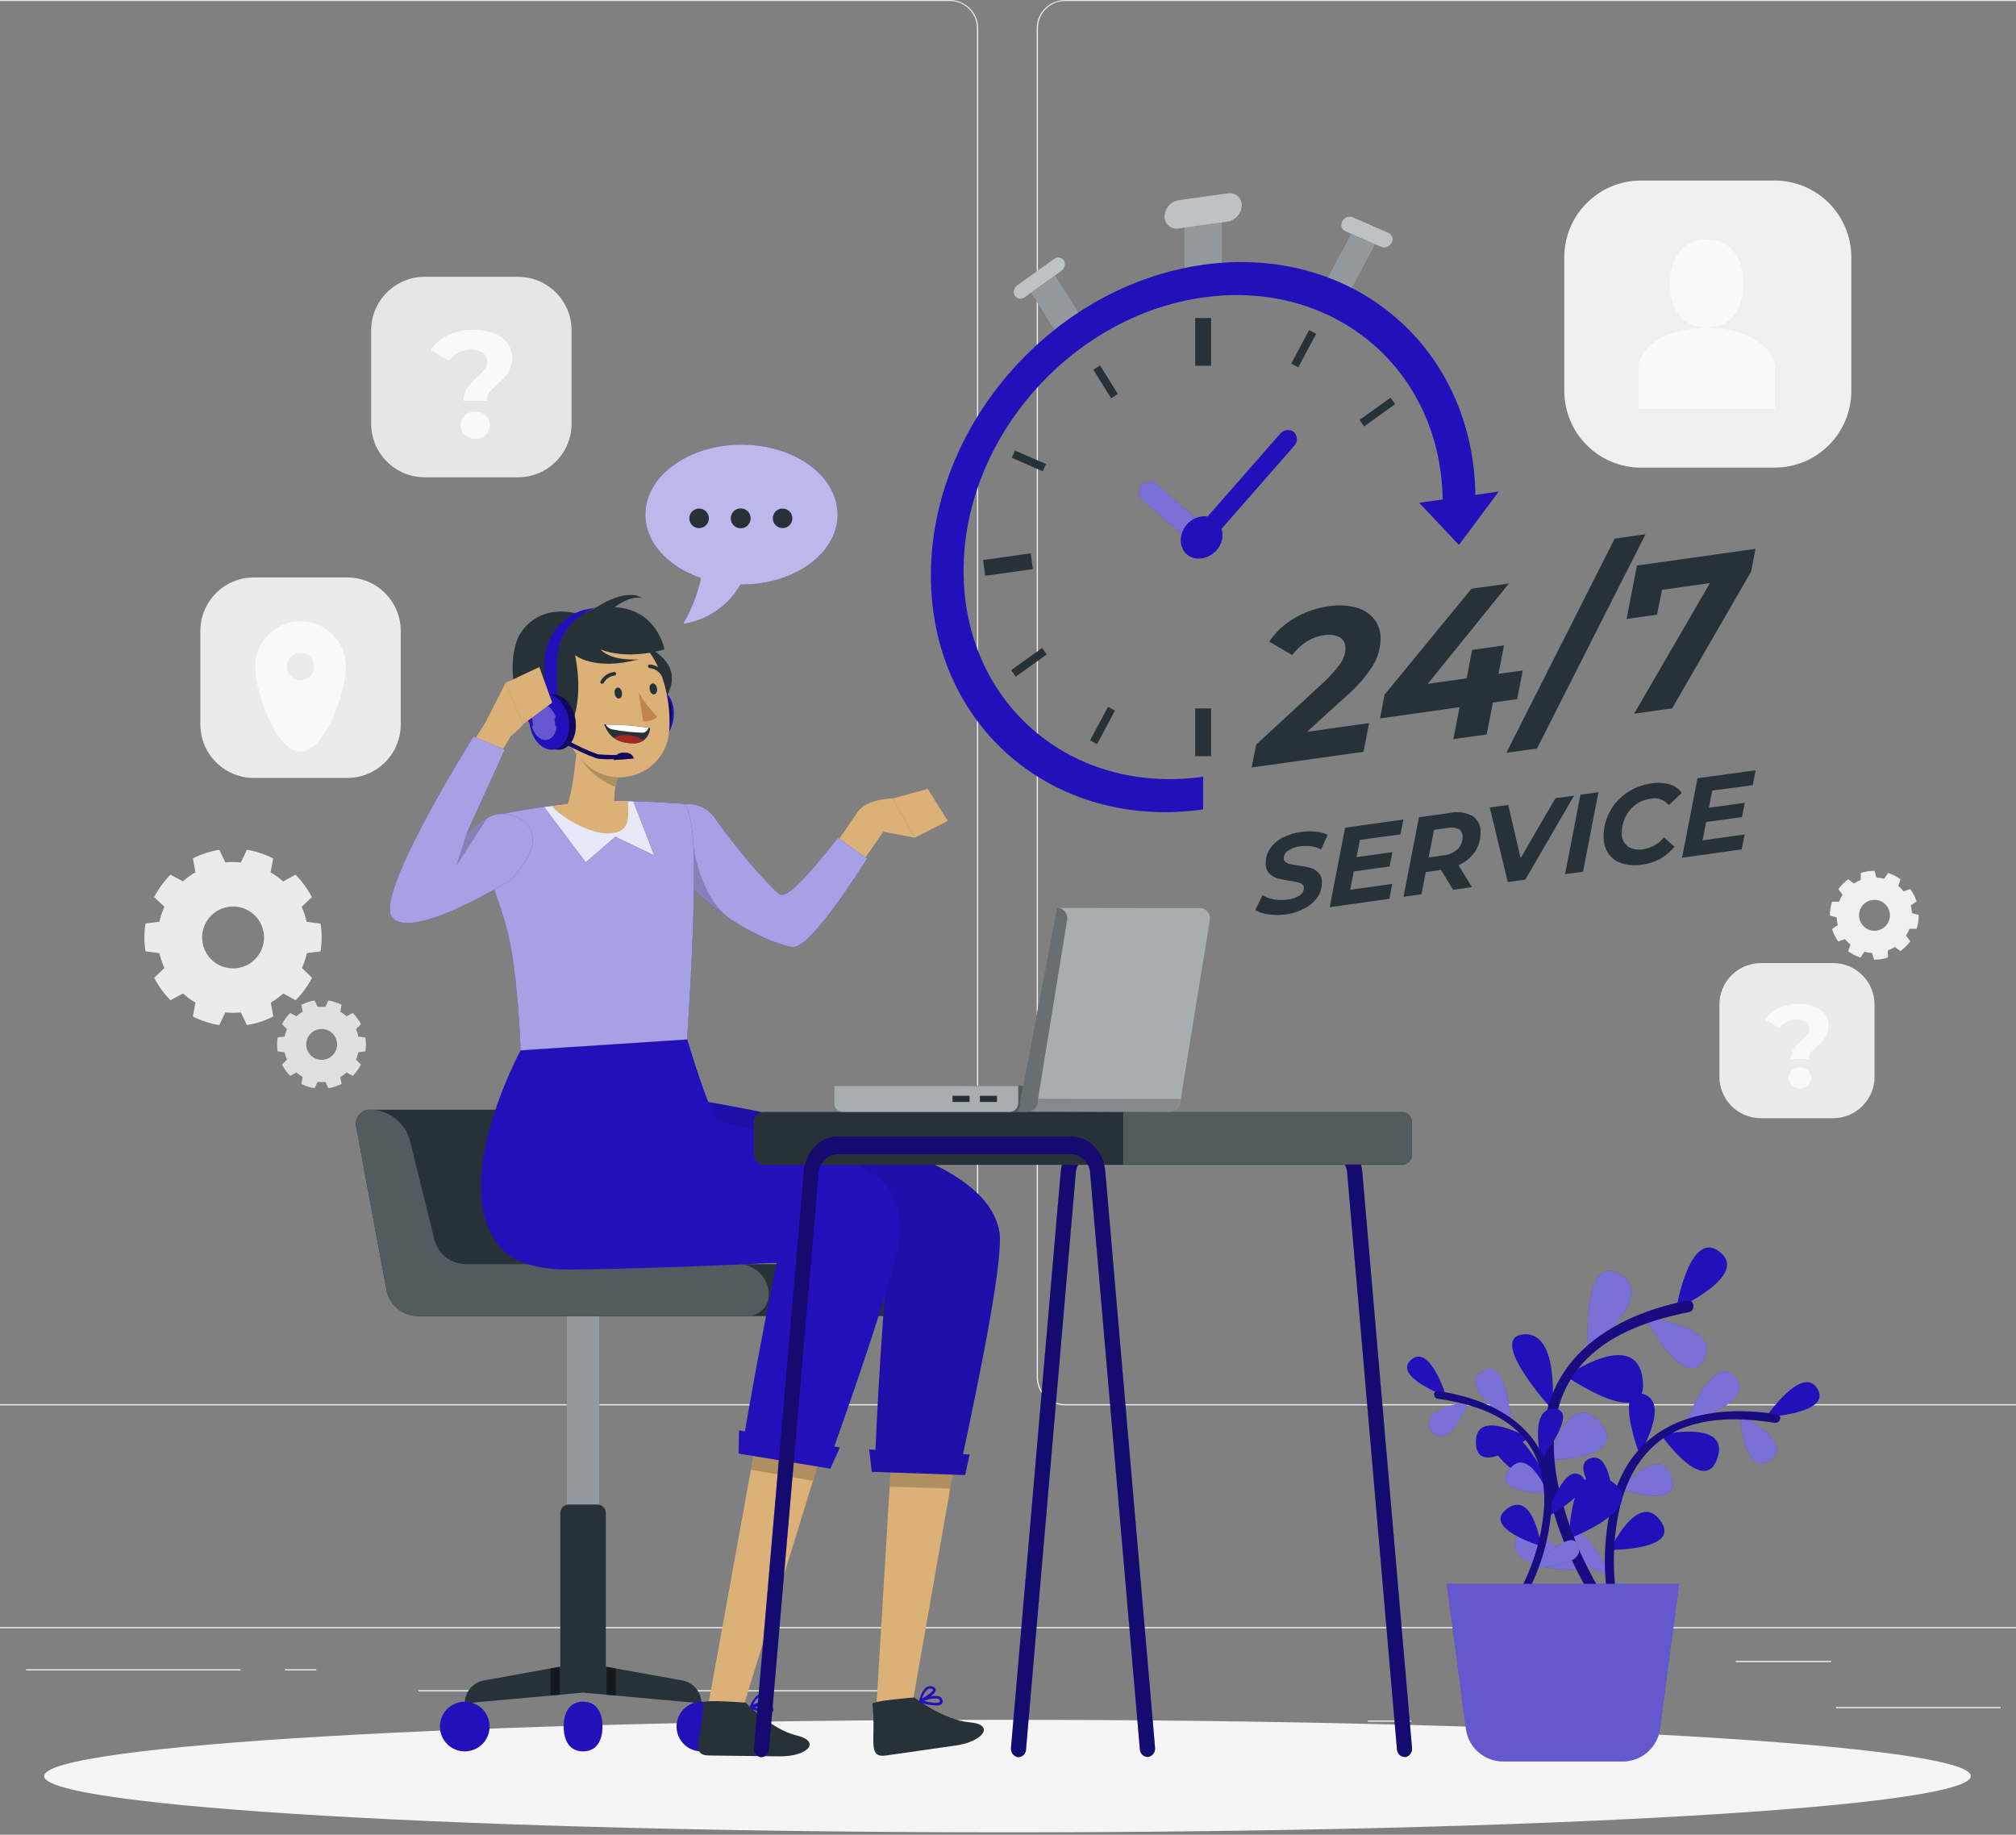 <svg width="610" height="555" viewBox="0 0 610 555" fill="none" xmlns="http://www.w3.org/2000/svg">
<rect x="0" y="0" width="610" height="555" fill="#808080" stroke="none"/>
<path d="M605.348 516.379H555.558V516.755H605.348V516.379Z" fill="#EBEBEB"/>
<path d="M426.933 520.468H413.869V520.844H426.933V520.468Z" fill="#EBEBEB"/>
<path d="M554.054 502.428H525.206V502.804H554.054V502.428Z" fill="#EBEBEB"/>
<path d="M72.794 504.953H7.865V505.329H72.794V504.953Z" fill="#EBEBEB"/>
<path d="M95.704 504.953H86.188V505.329H95.704V504.953Z" fill="#EBEBEB"/>
<path d="M267.475 511.297H126.643V511.673H267.475V511.297Z" fill="#EBEBEB"/>
<path d="M287.394 425.142H-2.899C-5.176 425.142 -7.359 424.237 -8.969 422.628C-10.579 421.018 -11.483 418.834 -11.483 416.558V8.509C-11.463 6.245 -10.55 4.081 -8.943 2.488C-7.335 0.894 -5.163 -8.67811e-05 -2.899 6.31782e-09H287.394C288.521 6.31783e-09 289.637 0.222 290.679 0.653C291.72 1.085 292.667 1.717 293.464 2.514C294.261 3.311 294.893 4.258 295.324 5.299C295.756 6.341 295.978 7.457 295.978 8.584V416.558C295.978 417.685 295.756 418.801 295.324 419.843C294.893 420.884 294.261 421.83 293.464 422.628C292.667 423.425 291.72 424.057 290.679 424.488C289.637 424.92 288.521 425.142 287.394 425.142ZM-2.899 0.301C-5.075 0.305 -7.16 1.171 -8.699 2.709C-10.237 4.248 -11.103 6.333 -11.107 8.509V416.558C-11.103 418.733 -10.237 420.819 -8.699 422.357C-7.16 423.896 -5.075 424.762 -2.899 424.766H287.394C289.57 424.762 291.655 423.896 293.194 422.357C294.732 420.819 295.598 418.733 295.602 416.558V8.509C295.598 6.333 294.732 4.248 293.194 2.709C291.655 1.171 289.57 0.305 287.394 0.301H-2.899Z" fill="#EBEBEB"/>
<path d="M612.564 425.142H322.271C319.994 425.142 317.811 424.237 316.201 422.628C314.591 421.018 313.687 418.834 313.687 416.558V8.509C313.707 6.245 314.62 4.081 316.228 2.488C317.835 0.894 320.007 -8.67811e-05 322.271 6.31782e-09H612.564C614.841 6.31784e-09 617.024 0.904 618.634 2.514C620.244 4.124 621.148 6.307 621.148 8.584V416.558C621.148 418.834 620.244 421.018 618.634 422.628C617.024 424.237 614.841 425.142 612.564 425.142ZM322.271 0.301C320.095 0.305 318.01 1.171 316.471 2.709C314.933 4.248 314.067 6.333 314.063 8.509V416.558C314.067 418.733 314.933 420.819 316.471 422.357C318.01 423.896 320.095 424.762 322.271 424.766H612.564C614.74 424.762 616.825 423.896 618.364 422.357C619.902 420.819 620.768 418.733 620.772 416.558V8.509C620.768 6.333 619.902 4.248 618.364 2.709C616.825 1.171 614.74 0.305 612.564 0.301H322.271Z" fill="#EBEBEB"/>
<path d="M680.665 492.19H-71V492.566H680.665V492.19Z" fill="#EBEBEB"/>
<path d="M536.962 54.616H496.537C483.718 54.616 473.326 65.008 473.326 77.827V118.252C473.326 131.071 483.718 141.463 496.537 141.463H536.962C549.781 141.463 560.173 131.071 560.173 118.252V77.827C560.173 65.008 549.781 54.616 536.962 54.616Z" fill="#F0F0F0"/>
<path d="M527.551 85.765C527.551 93.161 523.793 99.144 516.396 99.144C509 99.144 505.241 93.131 505.241 85.765C505.241 78.399 509 72.37 516.396 72.37C523.793 72.37 527.551 78.368 527.551 85.765Z" fill="#FAFAFA"/>
<path d="M516.396 123.694H537.037V111.427C537.037 104.647 527.791 99.145 516.396 99.145C505.001 99.145 495.755 104.647 495.755 111.427V123.694H516.396Z" fill="#FAFAFA"/>
<path d="M156.739 83.736H128.507C119.557 83.736 112.301 90.991 112.301 99.941V128.174C112.301 137.124 119.557 144.38 128.507 144.38H156.739C165.69 144.38 172.945 137.124 172.945 128.174V99.941C172.945 90.991 165.69 83.736 156.739 83.736Z" fill="#E6E6E6"/>
<path d="M141.391 117.335C142.301 116.07 143.356 114.915 144.533 113.892C145.336 113.182 146.08 112.408 146.757 111.577C147.221 110.963 147.47 110.212 147.464 109.442C147.481 108.917 147.365 108.395 147.129 107.925C146.893 107.455 146.543 107.052 146.111 106.751C145.047 106.054 143.789 105.712 142.518 105.774C141.186 105.743 139.867 106.048 138.685 106.661C137.563 107.265 136.596 108.119 135.858 109.157L130.311 105.91C131.602 103.961 133.4 102.401 135.513 101.4C137.949 100.269 140.615 99.719 143.3 99.791C146.284 99.65 149.24 100.432 151.764 102.031C152.775 102.713 153.598 103.64 154.156 104.725C154.713 105.811 154.986 107.02 154.951 108.24C154.975 109.374 154.76 110.501 154.319 111.547C153.954 112.426 153.446 113.239 152.816 113.952C152.215 114.614 151.448 115.366 150.501 116.222C149.594 116.993 148.764 117.849 148.02 118.778C147.486 119.498 147.211 120.378 147.239 121.274H140.308C140.253 119.88 140.631 118.504 141.391 117.335ZM140.654 131.571C140.241 131.19 139.915 130.724 139.697 130.205C139.479 129.686 139.375 129.127 139.391 128.565C139.379 128.02 139.484 127.479 139.7 126.978C139.915 126.478 140.235 126.029 140.639 125.663C141.52 124.907 142.642 124.491 143.803 124.491C144.965 124.491 146.087 124.907 146.968 125.663C147.369 126.031 147.686 126.48 147.899 126.98C148.112 127.481 148.215 128.021 148.201 128.565C148.217 129.127 148.113 129.686 147.895 130.205C147.677 130.724 147.351 131.19 146.938 131.571C146.079 132.355 144.959 132.79 143.796 132.79C142.633 132.79 141.513 132.355 140.654 131.571Z" fill="#FAFAFA"/>
<path d="M532.798 291.33H554.641C557.97 291.33 561.163 292.653 563.517 295.007C565.871 297.361 567.194 300.554 567.194 303.883V325.727C567.194 329.052 565.873 332.241 563.522 334.592C561.17 336.943 557.981 338.264 554.656 338.264H532.798C529.472 338.264 526.283 336.943 523.932 334.592C521.581 332.241 520.26 329.052 520.26 325.727V303.883C520.26 300.558 521.581 297.369 523.932 295.018C526.283 292.666 529.472 291.345 532.798 291.345V291.33Z" fill="#EBEBEB"/>
<path d="M542.75 317.338C543.456 316.36 544.273 315.467 545.185 314.677C545.811 314.125 546.389 313.522 546.914 312.873C547.272 312.403 547.463 311.826 547.455 311.234C547.471 310.828 547.382 310.424 547.198 310.061C547.014 309.697 546.74 309.387 546.403 309.16C545.582 308.612 544.607 308.343 543.622 308.393C542.614 308.363 541.615 308.587 540.717 309.044C539.818 309.501 539.049 310.177 538.48 311.009L534.181 308.498C535.174 306.977 536.568 305.76 538.21 304.981C540.092 304.109 542.149 303.682 544.223 303.733C546.536 303.621 548.826 304.23 550.777 305.477C551.564 306.006 552.202 306.727 552.634 307.571C553.065 308.415 553.275 309.355 553.243 310.302C553.26 311.178 553.097 312.048 552.762 312.858C552.479 313.541 552.082 314.171 551.589 314.722C551.026 315.341 550.429 315.929 549.8 316.481C549.104 317.081 548.46 317.74 547.876 318.45C547.472 319.015 547.262 319.695 547.275 320.39H541.923C541.876 319.311 542.165 318.245 542.75 317.338ZM542.178 328.357C541.865 328.067 541.617 327.713 541.451 327.319C541.285 326.925 541.205 326.5 541.216 326.072C541.207 325.651 541.287 325.233 541.45 324.844C541.613 324.456 541.856 324.106 542.163 323.817C542.847 323.234 543.715 322.913 544.614 322.913C545.512 322.913 546.381 323.234 547.064 323.817C547.374 324.104 547.62 324.454 547.786 324.842C547.951 325.231 548.033 325.65 548.026 326.072C548.036 326.501 547.953 326.926 547.785 327.321C547.616 327.715 547.366 328.068 547.049 328.357C546.728 328.671 546.346 328.916 545.928 329.079C545.51 329.242 545.063 329.319 544.614 329.304C544.165 329.315 543.719 329.237 543.301 329.074C542.883 328.912 542.502 328.668 542.178 328.357Z" fill="#FAFAFA"/>
<path d="M105.055 174.687H76.822C67.872 174.687 60.617 181.943 60.617 190.893V219.125C60.617 228.076 67.872 235.331 76.822 235.331H105.055C114.005 235.331 121.261 228.076 121.261 219.125V190.893C121.261 181.943 114.005 174.687 105.055 174.687Z" fill="#EBEBEB"/>
<path d="M90.939 187.916C89.137 187.916 87.353 188.271 85.688 188.961C84.024 189.651 82.512 190.663 81.239 191.937C79.965 193.212 78.956 194.725 78.268 196.39C77.579 198.055 77.226 199.84 77.228 201.642C77.228 209.158 83.362 227.379 90.939 227.379C98.515 227.379 104.649 209.203 104.649 201.642C104.651 199.84 104.298 198.055 103.61 196.39C102.922 194.725 101.912 193.212 100.639 191.937C99.365 190.663 97.853 189.651 96.189 188.961C94.525 188.271 92.74 187.916 90.939 187.916ZM90.939 205.776C90.121 205.776 89.322 205.533 88.642 205.079C87.962 204.625 87.432 203.979 87.119 203.224C86.806 202.468 86.724 201.637 86.884 200.835C87.043 200.033 87.437 199.297 88.015 198.718C88.594 198.14 89.33 197.746 90.132 197.587C90.934 197.427 91.765 197.509 92.521 197.822C93.276 198.135 93.922 198.665 94.376 199.345C94.83 200.025 95.073 200.824 95.073 201.642C95.057 202.728 94.615 203.764 93.841 204.526C93.067 205.289 92.025 205.716 90.939 205.716V205.776Z" fill="#FAFAFA"/>
<path d="M96.997 287.797C97.438 285.014 97.438 282.178 96.997 279.394L92.773 278.838C92.432 277.285 91.928 275.774 91.269 274.328L94.366 271.396C93.079 268.889 91.41 266.597 89.42 264.601L85.662 266.646C84.5 265.593 83.23 264.665 81.874 263.879L82.655 259.685C80.158 258.4 77.475 257.518 74.703 257.069L72.884 260.903C72.117 260.828 71.38 260.783 70.538 260.783C69.697 260.783 68.945 260.783 68.178 260.903L66.359 257.069C63.573 257.508 60.873 258.386 58.361 259.67L59.143 263.864C57.786 264.65 56.517 265.578 55.355 266.631L51.596 264.586C49.607 266.582 47.938 268.874 46.651 271.381L49.747 274.313C49.089 275.759 48.585 277.27 48.244 278.823L44.035 279.379C43.574 282.161 43.574 285 44.035 287.782L48.244 288.339C48.585 289.891 49.089 291.402 49.747 292.849L46.651 295.78C47.935 298.289 49.604 300.582 51.596 302.575L55.355 300.531C56.517 301.584 57.786 302.511 59.143 303.297L58.361 307.491C60.873 308.775 63.573 309.653 66.359 310.092L68.178 306.258C68.945 306.333 69.681 306.379 70.538 306.379C71.395 306.379 72.042 306.379 72.884 306.258L74.703 310.092C77.489 309.653 80.189 308.775 82.7 307.491L81.919 303.297C83.275 302.511 84.545 301.584 85.707 300.531L89.465 302.575C91.455 300.579 93.124 298.287 94.411 295.78L91.359 292.819C92.016 291.372 92.52 289.86 92.863 288.309L96.997 287.797ZM70.538 292.954C68.685 292.957 66.872 292.41 65.329 291.382C63.787 290.354 62.584 288.891 61.873 287.179C61.163 285.467 60.976 283.583 61.337 281.765C61.698 279.946 62.59 278.276 63.901 276.965C65.212 275.655 66.882 274.762 68.7 274.402C70.518 274.041 72.402 274.227 74.114 274.938C75.826 275.649 77.289 276.852 78.317 278.394C79.345 279.937 79.892 281.749 79.889 283.603C79.885 286.082 78.899 288.458 77.146 290.211C75.393 291.963 73.017 292.95 70.538 292.954Z" fill="#EBEBEB"/>
<path d="M110.557 318.044C110.665 317.348 110.72 316.645 110.723 315.94C110.722 315.235 110.666 314.531 110.557 313.835L108.438 313.565C108.277 312.794 108.035 312.044 107.716 311.325L109.219 309.821C108.576 308.561 107.739 307.41 106.739 306.409L104.86 307.431C104.276 306.908 103.641 306.445 102.965 306.048L103.356 303.958C102.101 303.313 100.751 302.871 99.357 302.65L98.455 304.575C98.065 304.575 97.674 304.575 97.283 304.575C96.892 304.575 96.486 304.575 96.095 304.575L95.193 302.65C93.799 302.871 92.449 303.313 91.194 303.958L91.585 306.048C90.909 306.445 90.275 306.908 89.691 307.431L87.812 306.409C86.812 307.41 85.975 308.561 85.331 309.821L86.835 311.325C86.516 312.044 86.274 312.794 86.113 313.565L84.008 313.835C83.892 314.531 83.836 315.235 83.843 315.94C83.838 316.645 83.893 317.349 84.008 318.044L86.113 318.315C86.274 319.08 86.516 319.826 86.835 320.54L85.331 322.043C85.976 323.298 86.813 324.445 87.812 325.441L89.691 324.419C90.267 324.951 90.903 325.415 91.585 325.802L91.194 327.891C92.449 328.537 93.799 328.978 95.193 329.199L96.095 327.275C96.88 327.355 97.671 327.355 98.455 327.275L99.357 329.199C100.751 328.978 102.101 328.537 103.356 327.891L102.965 325.802C103.648 325.415 104.283 324.951 104.86 324.419L106.739 325.441C107.738 324.445 108.575 323.298 109.219 322.043L107.716 320.54C108.035 319.826 108.277 319.08 108.438 318.315L110.557 318.044ZM97.328 320.615C96.403 320.615 95.499 320.341 94.731 319.827C93.962 319.314 93.362 318.583 93.008 317.729C92.655 316.875 92.562 315.935 92.742 315.028C92.923 314.121 93.368 313.288 94.022 312.634C94.676 311.98 95.509 311.535 96.416 311.354C97.323 311.174 98.263 311.266 99.117 311.62C99.971 311.974 100.702 312.573 101.215 313.342C101.729 314.111 102.003 315.015 102.003 315.94C101.999 317.171 101.512 318.351 100.646 319.226C99.779 320.1 98.604 320.599 97.373 320.615H97.328Z" fill="#E0E0E0"/>
<path d="M575.041 287.707C575.608 287.289 576.146 286.832 576.65 286.339C577.147 285.839 577.604 285.301 578.018 284.731L576.725 283.047C577.152 282.392 577.505 281.691 577.777 280.957H579.912C580.349 279.618 580.573 278.217 580.573 276.808L578.514 276.207C578.483 275.424 578.362 274.647 578.153 273.892L579.912 272.689C579.486 271.344 578.841 270.079 578.003 268.946L576.003 269.652C575.759 269.348 575.498 269.057 575.221 268.78C574.936 268.495 574.65 268.239 574.349 267.983L575.056 265.984C573.913 265.16 572.651 264.516 571.313 264.075L570.11 265.834C569.347 265.639 568.566 265.518 567.78 265.473L567.179 263.428C565.769 263.424 564.368 263.647 563.029 264.09V266.21C562.298 266.493 561.598 266.85 560.94 267.277L559.241 265.984C558.09 266.825 557.076 267.84 556.234 268.991L557.527 270.674C557.103 271.339 556.746 272.044 556.46 272.779H554.34C553.905 274.119 553.682 275.519 553.679 276.928L555.723 277.53C555.768 278.311 555.889 279.087 556.084 279.845L554.325 281.062C554.766 282.401 555.41 283.663 556.234 284.806L558.234 284.084C558.489 284.385 558.745 284.685 559.031 284.971C559.316 285.257 559.602 285.512 559.903 285.753L559.196 287.752C560.33 288.591 561.595 289.236 562.939 289.662L564.142 287.903C564.897 288.112 565.674 288.233 566.457 288.263L567.058 290.323C568.472 290.321 569.878 290.098 571.223 289.662V287.527C571.954 287.249 572.654 286.896 573.312 286.474L575.041 287.707ZM563.871 280.191C563.218 279.537 562.773 278.703 562.593 277.797C562.413 276.89 562.506 275.95 562.859 275.096C563.213 274.242 563.813 273.512 564.582 272.998C565.35 272.485 566.254 272.211 567.179 272.211C568.103 272.211 569.007 272.485 569.776 272.998C570.544 273.512 571.144 274.242 571.498 275.096C571.852 275.95 571.945 276.89 571.764 277.797C571.584 278.703 571.139 279.537 570.486 280.191C570.052 280.626 569.536 280.971 568.968 281.206C568.399 281.441 567.79 281.561 567.175 281.56C566.561 281.559 565.952 281.436 565.385 281.198C564.818 280.96 564.303 280.613 563.871 280.176V280.191Z" fill="#F0F0F0"/>
<path d="M304.832 554.293C465.813 554.293 596.313 546.674 596.313 537.275C596.313 527.877 465.813 520.258 304.832 520.258C143.852 520.258 13.352 527.877 13.352 537.275C13.352 546.674 143.852 554.293 304.832 554.293Z" fill="#F5F5F5"/>
<path d="M358.291 88.336V64.914L369.807 63.29V86.712L358.291 88.336Z" fill="#263238"/>
<path d="M320.001 101.385L311.372 87.644L318.723 82.383L327.337 96.108L320.001 101.385Z" fill="#263238"/>
<path d="M400.745 85.78L409.374 69.634L416.711 72.836L408.096 88.997L400.745 85.78Z" fill="#263238"/>
<g opacity="0.5">
<path d="M358.291 88.336V64.914L369.807 63.29V86.712L358.291 88.336Z" fill="white"/>
<path d="M320.001 101.385L311.372 87.644L318.723 82.382L327.337 96.108L320.001 101.385Z" fill="white"/>
<path d="M400.745 85.78L409.374 69.634L416.711 72.836L408.096 88.997L400.745 85.78Z" fill="white"/>
</g>
<path d="M371.445 67.064L356.652 69.153C356.115 69.252 355.563 69.23 355.036 69.087C354.509 68.945 354.02 68.686 353.606 68.33C353.192 67.973 352.863 67.529 352.644 67.029C352.424 66.529 352.32 65.986 352.338 65.44C352.372 64.246 352.822 63.102 353.609 62.205C354.397 61.307 355.473 60.713 356.652 60.524L371.445 58.45C371.981 58.351 372.532 58.373 373.058 58.514C373.584 58.656 374.072 58.914 374.486 59.268C374.899 59.623 375.228 60.065 375.449 60.564C375.669 61.062 375.776 61.603 375.76 62.148C375.723 63.34 375.272 64.483 374.485 65.38C373.698 66.277 372.623 66.872 371.445 67.064Z" fill="#263238"/>
<path d="M321.114 82.007L310.154 89.884C309.927 90.075 309.662 90.216 309.377 90.3C309.092 90.384 308.793 90.408 308.499 90.372C308.204 90.335 307.92 90.238 307.664 90.087C307.409 89.936 307.187 89.734 307.013 89.493C306.723 88.942 306.649 88.303 306.805 87.7C306.961 87.097 307.335 86.574 307.854 86.231L318.829 78.369C319.054 78.176 319.317 78.033 319.602 77.948C319.886 77.863 320.184 77.838 320.478 77.875C320.772 77.912 321.056 78.009 321.31 78.162C321.564 78.314 321.784 78.518 321.956 78.76C322.244 79.309 322.317 79.945 322.162 80.546C322.006 81.146 321.632 81.667 321.114 82.007Z" fill="#263238"/>
<path d="M417.943 74.731L406.969 69.95C406.707 69.817 406.476 69.631 406.29 69.404C406.104 69.177 405.967 68.914 405.888 68.632C405.808 68.349 405.789 68.053 405.83 67.762C405.871 67.472 405.972 67.193 406.127 66.943C406.401 66.381 406.874 65.939 407.454 65.703C408.033 65.468 408.68 65.454 409.269 65.665L420.228 70.461C420.493 70.591 420.728 70.775 420.917 71.001C421.106 71.228 421.244 71.492 421.324 71.775C421.403 72.059 421.422 72.357 421.378 72.649C421.335 72.941 421.23 73.22 421.07 73.468C420.796 74.026 420.325 74.465 419.748 74.698C419.171 74.931 418.528 74.942 417.943 74.731Z" fill="#263238"/>
<path opacity="0.7" d="M371.445 67.064L356.652 69.153C356.115 69.252 355.563 69.23 355.036 69.087C354.509 68.945 354.02 68.686 353.606 68.33C353.192 67.973 352.863 67.529 352.644 67.029C352.424 66.529 352.32 65.986 352.338 65.44C352.372 64.246 352.822 63.102 353.609 62.205C354.397 61.307 355.473 60.713 356.652 60.524L371.445 58.45C371.981 58.351 372.532 58.373 373.058 58.514C373.584 58.656 374.072 58.914 374.486 59.268C374.899 59.623 375.228 60.065 375.449 60.564C375.669 61.062 375.776 61.603 375.76 62.148C375.723 63.34 375.272 64.483 374.485 65.38C373.698 66.277 372.623 66.872 371.445 67.064Z" fill="white"/>
<path opacity="0.7" d="M321.114 82.007L310.154 89.884C309.927 90.075 309.662 90.216 309.377 90.3C309.092 90.384 308.793 90.408 308.499 90.372C308.204 90.335 307.92 90.238 307.664 90.087C307.409 89.936 307.187 89.734 307.013 89.493C306.723 88.942 306.649 88.303 306.805 87.7C306.961 87.097 307.335 86.574 307.854 86.231L318.829 78.369C319.054 78.176 319.317 78.033 319.602 77.948C319.886 77.863 320.184 77.838 320.478 77.875C320.772 77.912 321.056 78.009 321.31 78.162C321.564 78.314 321.784 78.518 321.956 78.76C322.244 79.309 322.317 79.945 322.162 80.546C322.006 81.146 321.632 81.667 321.114 82.007Z" fill="white"/>
<path opacity="0.7" d="M417.943 74.731L406.969 69.95C406.707 69.817 406.476 69.631 406.29 69.404C406.104 69.177 405.967 68.914 405.888 68.632C405.808 68.349 405.789 68.053 405.83 67.762C405.871 67.472 405.972 67.193 406.127 66.943C406.401 66.381 406.874 65.939 407.454 65.703C408.033 65.468 408.68 65.454 409.269 65.665L420.228 70.461C420.493 70.591 420.728 70.775 420.917 71.001C421.106 71.228 421.244 71.492 421.324 71.775C421.403 72.059 421.422 72.357 421.378 72.649C421.335 72.941 421.23 73.22 421.07 73.468C420.796 74.026 420.325 74.465 419.748 74.698C419.171 74.931 418.528 74.942 417.943 74.731Z" fill="white"/>
<path d="M364.049 234.97C324.015 240.593 291.558 212.706 291.558 172.672C291.558 132.639 324.015 95.612 364.049 89.989C404.082 84.367 436.539 112.254 436.539 152.287L446.431 150.904C446.431 105.398 409.54 73.708 364.049 80.097C318.558 86.487 281.666 128.565 281.666 174.056C281.666 219.546 318.543 251.252 364.049 244.862V234.97Z" fill="#2211BB"/>
<path d="M335.246 213.828L329.836 223.96L331.958 225.093L337.367 214.961L335.246 213.828Z" fill="#263238"/>
<path d="M396.111 99.854L390.701 109.985L392.823 111.118L398.233 100.987L396.111 99.854Z" fill="#263238"/>
<path d="M307.112 136.28L306.15 138.484L315.518 142.575L316.481 140.371L307.112 136.28Z" fill="#263238"/>
<path d="M332.86 110.555L330.815 111.829L336.209 120.48L338.254 119.205L332.86 110.555Z" fill="#263238"/>
<path d="M315.325 196.012L305.944 202.742L307.346 204.697L316.727 197.966L315.325 196.012Z" fill="#263238"/>
<path d="M420.746 120.306L411.365 127.036L412.767 128.991L422.148 122.26L420.746 120.306Z" fill="#263238"/>
<path d="M311.869 167.385L297.444 169.412L298.113 174.176L312.539 172.149L311.869 167.385Z" fill="#263238"/>
<path d="M366.454 96.213H361.644V110.645H366.454V96.213Z" fill="#263238"/>
<path d="M366.454 214.315H361.644V228.747H366.454V214.315Z" fill="#263238"/>
<path d="M345.423 146.845C344.863 147.409 344.548 148.171 344.548 148.965C344.548 149.759 344.863 150.521 345.423 151.085L361.568 164.945L365.793 160.12L349.662 146.244C349.345 146.002 348.984 145.826 348.598 145.726C348.213 145.625 347.811 145.602 347.417 145.658C347.022 145.714 346.643 145.848 346.3 146.052C345.958 146.255 345.66 146.525 345.423 146.845Z" fill="#2211BB"/>
<path opacity="0.4" d="M345.423 146.845C344.863 147.409 344.548 148.171 344.548 148.965C344.548 149.759 344.863 150.521 345.423 151.085L361.568 164.945L365.793 160.12L349.662 146.244C349.345 146.002 348.984 145.826 348.598 145.726C348.213 145.625 347.811 145.602 347.417 145.658C347.022 145.714 346.643 145.848 346.3 146.052C345.958 146.255 345.66 146.525 345.423 146.845Z" fill="white"/>
<path d="M453.482 148.709L441.44 164.84L429.414 152.092L453.482 148.709Z" fill="#2211BB"/>
<path d="M391.515 130.7C391.198 130.458 390.836 130.282 390.451 130.181C390.065 130.08 389.664 130.057 389.269 130.113C388.875 130.169 388.495 130.303 388.153 130.507C387.811 130.711 387.512 130.981 387.275 131.301L365.417 156.226C364.246 156.078 363.057 156.225 361.957 156.653C360.857 157.081 359.881 157.776 359.118 158.676C356.652 161.503 356.652 165.517 359.118 167.696C361.583 169.876 365.612 169.2 368.138 166.434C368.917 165.566 369.463 164.516 369.726 163.38C369.989 162.244 369.96 161.061 369.641 159.939L391.5 134.999C391.787 134.72 392.016 134.386 392.172 134.018C392.329 133.649 392.41 133.253 392.412 132.852C392.413 132.452 392.335 132.055 392.181 131.685C392.026 131.316 391.8 130.981 391.515 130.7Z" fill="#2211BB"/>
<path d="M395.468 221.38L414.26 218.735L412.591 227.409L378.721 232.174L380.074 225.274L400.459 206.437C402.376 204.704 404.1 202.768 405.601 200.665C406.534 199.342 407.057 197.773 407.104 196.155C407.144 195.499 407.009 194.845 406.713 194.259C406.417 193.672 405.971 193.175 405.42 192.817C403.921 192.025 402.188 191.796 400.535 192.171C398.686 192.434 396.916 193.095 395.348 194.11C393.657 195.177 392.183 196.555 391.003 198.169L384.043 194.095C385.989 191.216 388.558 188.812 391.56 187.059C394.78 185.132 398.362 183.883 402.083 183.391C404.815 182.934 407.613 183.062 410.291 183.767C412.444 184.325 414.365 185.552 415.778 187.27C417.098 188.963 417.789 191.062 417.733 193.208C417.706 196.071 416.911 198.874 415.433 201.326C413.226 204.75 410.537 207.839 407.45 210.496L395.468 221.38Z" fill="#263238"/>
<path d="M459.044 211.489L451.708 212.526L449.844 222.177L439.756 223.59L441.636 213.924L417.582 217.322L418.92 210.166L445.244 178.085L456.564 176.506L432.014 206.858L443.785 205.205L445.439 196.591L455.09 195.238L453.422 203.837L460.773 202.814L459.044 211.489Z" fill="#263238"/>
<path d="M488.569 162.931L497.905 161.608L465.057 226.432L455.797 227.724L488.569 162.931Z" fill="#263238"/>
<path d="M531.189 166.013L529.851 172.913L505.948 214.285L494.448 215.908L517.388 176.386L502.881 178.43L501.378 185.947L492.177 187.24L495.304 171.079L531.189 166.013Z" fill="#263238"/>
<path d="M383.862 276.613C382.437 276.455 381.058 276.015 379.803 275.32L381.998 270.81C383.111 271.46 384.334 271.898 385.606 272.103C386.966 272.321 388.351 272.321 389.71 272.103C390.969 271.976 392.179 271.554 393.243 270.87C393.624 270.644 393.942 270.326 394.168 269.945C394.394 269.564 394.52 269.133 394.536 268.69C394.552 268.361 394.459 268.035 394.272 267.763C394.084 267.491 393.813 267.289 393.499 267.187C392.431 266.828 391.327 266.586 390.207 266.465C388.96 266.282 387.725 266.026 386.508 265.699C385.56 265.422 384.7 264.904 384.013 264.195C383.269 263.33 382.896 262.207 382.976 261.068C382.969 259.522 383.424 258.009 384.283 256.724C385.239 255.333 386.525 254.202 388.027 253.431C389.776 252.515 391.675 251.919 393.634 251.673C395.127 251.448 396.642 251.413 398.144 251.567C399.396 251.67 400.619 252.001 401.752 252.544L399.723 256.964C398.812 256.471 397.818 256.15 396.791 256.017C395.659 255.867 394.511 255.867 393.379 256.017C392.08 256.152 390.835 256.607 389.756 257.34C389.364 257.573 389.036 257.899 388.802 258.29C388.569 258.681 388.436 259.125 388.418 259.58C388.405 259.812 388.451 260.044 388.551 260.254C388.651 260.464 388.801 260.646 388.989 260.783C389.41 261.104 389.898 261.325 390.417 261.429C390.988 261.549 391.8 261.685 392.852 261.835C394.091 261.973 395.317 262.204 396.52 262.527C397.453 262.808 398.297 263.326 398.971 264.03C399.331 264.438 399.606 264.915 399.779 265.431C399.952 265.948 400.02 266.494 399.978 267.037C399.993 268.596 399.532 270.122 398.655 271.411C397.681 272.796 396.386 273.926 394.882 274.704C393.108 275.678 391.173 276.325 389.169 276.613C387.41 276.869 385.622 276.869 383.862 276.613Z" fill="#263238"/>
<path d="M411.479 254.063L410.471 259.279L421.31 257.776L420.484 262.106L409.615 263.609L408.547 269.171L421.28 267.382L420.378 271.892L402.338 274.433L406.999 250.38L424.648 247.899L423.746 252.409L411.479 254.063Z" fill="#263238"/>
<path d="M446.221 257.746C444.994 259.509 443.296 260.89 441.32 261.73L445.379 268.36L439.681 269.171L436.013 263.158L431.413 263.804L430.105 270.524L424.678 271.291L429.338 247.238L438.854 245.9C441.137 245.393 443.526 245.735 445.574 246.862C446.381 247.407 447.028 248.156 447.451 249.033C447.874 249.909 448.056 250.883 447.98 251.853C448.019 253.952 447.404 256.012 446.221 257.746ZM441.034 256.904C441.53 256.418 441.92 255.834 442.178 255.19C442.437 254.546 442.559 253.855 442.538 253.161C442.582 252.706 442.501 252.248 442.302 251.837C442.103 251.426 441.794 251.078 441.41 250.831C440.407 250.341 439.269 250.203 438.178 250.44L433.908 251.041L432.27 259.385L436.87 258.738C438.418 258.585 439.876 257.942 441.034 256.904Z" fill="#263238"/>
<path d="M476.287 240.683L461.525 266.089L456.218 266.826L450.776 244.276L456.353 243.494L460.112 259.595L470.635 241.465L476.287 240.683Z" fill="#263238"/>
<path d="M478.212 240.413L483.654 239.646L478.993 263.699L473.551 264.466L478.212 240.413Z" fill="#263238"/>
<path d="M490.644 261.143C489.005 260.616 487.587 259.558 486.615 258.137C485.648 256.611 485.161 254.831 485.217 253.025C485.205 250.448 485.83 247.907 487.036 245.629C488.253 243.327 490.012 241.356 492.162 239.886C494.404 238.34 496.98 237.345 499.679 236.985C501.523 236.679 503.411 236.782 505.211 237.286C506.689 237.679 507.978 238.585 508.849 239.841L504.941 243.585C504.289 242.755 503.412 242.131 502.415 241.787C501.418 241.443 500.343 241.394 499.318 241.645C497.684 241.864 496.132 242.496 494.808 243.479C493.529 244.459 492.499 245.726 491.802 247.178C491.08 248.657 490.709 250.282 490.719 251.928C490.663 252.69 490.79 253.454 491.088 254.157C491.386 254.86 491.847 255.482 492.433 255.972C493.132 256.447 493.921 256.772 494.752 256.927C495.582 257.082 496.436 257.064 497.259 256.874C499.708 256.536 501.929 255.258 503.452 253.311L506.655 256.122C505.46 257.643 503.971 258.908 502.276 259.84C500.582 260.773 498.717 261.354 496.793 261.549C494.74 261.907 492.632 261.768 490.644 261.143Z" fill="#263238"/>
<path d="M518.095 239.15L517.088 244.351L527.927 242.848L527.1 247.162L516.231 248.666L515.163 254.213L527.897 252.424L526.995 256.934L508.955 259.475L513.63 235.421L531.234 233.016L530.332 237.526L518.095 239.15Z" fill="#263238"/>
<path d="M224.359 134.503C208.289 134.503 195.27 143.989 195.27 155.685C195.27 164.179 202.17 171.5 212.107 174.867C211.042 179.745 209.21 184.424 206.68 188.728C210.286 188.191 213.723 186.842 216.731 184.782C219.739 182.722 222.24 180.005 224.044 176.837H224.359C240.43 176.837 253.449 167.366 253.449 155.67C253.449 143.974 240.43 134.503 224.359 134.503Z" fill="#2211BB"/>
<path opacity="0.7" d="M224.359 134.503C208.289 134.503 195.27 143.989 195.27 155.685C195.27 164.179 202.17 171.5 212.107 174.867C211.042 179.745 209.21 184.424 206.68 188.728C210.286 188.191 213.723 186.842 216.731 184.782C219.739 182.722 222.24 180.005 224.044 176.837H224.359C240.43 176.837 253.449 167.366 253.449 155.67C253.449 143.974 240.43 134.503 224.359 134.503Z" fill="white"/>
<path d="M211.536 159.759C213.171 159.759 214.497 158.433 214.497 156.797C214.497 155.162 213.171 153.836 211.536 153.836C209.9 153.836 208.574 155.162 208.574 156.797C208.574 158.433 209.9 159.759 211.536 159.759Z" fill="#263238"/>
<path d="M227.125 156.797C227.125 157.392 226.949 157.973 226.619 158.468C226.288 158.962 225.819 159.348 225.269 159.575C224.72 159.803 224.115 159.862 223.532 159.746C222.949 159.63 222.413 159.344 221.993 158.923C221.572 158.503 221.286 157.967 221.17 157.384C221.054 156.801 221.113 156.196 221.341 155.647C221.568 155.097 221.954 154.628 222.448 154.297C222.943 153.967 223.524 153.791 224.119 153.791C224.916 153.791 225.681 154.107 226.245 154.671C226.809 155.235 227.125 156 227.125 156.797Z" fill="#263238"/>
<path d="M236.792 159.759C238.428 159.759 239.753 158.433 239.753 156.797C239.753 155.162 238.428 153.836 236.792 153.836C235.156 153.836 233.83 155.162 233.83 156.797C233.83 158.433 235.156 159.759 236.792 159.759Z" fill="#263238"/>
<path d="M488.239 458.591C488.239 458.591 488.434 438.521 481.128 441.167C473.822 443.813 488.239 458.591 488.239 458.591Z" fill="#2211BB"/>
<path d="M496.086 440.01C496.086 440.01 505.768 423.954 497.018 421.654C488.269 419.354 496.086 440.01 496.086 440.01Z" fill="#2211BB"/>
<path d="M534.346 428.675C534.346 428.675 554.445 427.637 549.905 420.106C545.365 412.574 534.346 428.675 534.346 428.675Z" fill="#2211BB"/>
<path d="M502.551 434.011C502.551 434.011 523.597 429.261 519.658 441.077C515.72 452.893 502.551 434.011 502.551 434.011Z" fill="#2211BB"/>
<path d="M487.262 476.736C487.262 476.736 479.219 458.516 474.709 464.995C470.199 471.474 487.262 476.736 487.262 476.736Z" fill="#2211BB"/>
<path d="M510.202 430.223C510.202 430.223 531.64 424.601 524.965 416.693C518.29 408.785 510.202 430.223 510.202 430.223Z" fill="#2211BB"/>
<path d="M526.408 428.013C526.408 428.013 543.366 436.342 535.549 441.784C527.731 447.226 526.408 428.013 526.408 428.013Z" fill="#2211BB"/>
<path d="M490.358 450.518C490.358 450.518 502.099 436.387 505.722 446.654C509.345 456.922 490.358 450.518 490.358 450.518Z" fill="#2211BB"/>
<g opacity="0.4">
<path d="M487.262 476.736C487.262 476.736 479.219 458.516 474.709 464.995C470.199 471.474 487.262 476.736 487.262 476.736Z" fill="white"/>
<path d="M510.203 430.223C510.203 430.223 531.64 424.601 524.965 416.693C518.291 408.785 510.203 430.223 510.203 430.223Z" fill="white"/>
<path d="M526.408 428.013C526.408 428.013 543.366 436.342 535.549 441.784C527.731 447.226 526.408 428.013 526.408 428.013Z" fill="white"/>
<path d="M490.359 450.518C490.359 450.518 502.1 436.387 505.723 446.654C509.346 456.922 490.359 450.518 490.359 450.518Z" fill="white"/>
</g>
<path d="M487.141 468.859C487.141 468.859 495.56 450.819 502.34 459.914C509.12 469.009 487.141 468.859 487.141 468.859Z" fill="#2211BB"/>
<path d="M487.277 487.831C484.725 476.075 485.092 463.873 488.344 452.292C495.229 429.742 516.351 424.435 537.698 427.848C539.397 428.118 538.645 430.674 536.962 430.403C525.627 428.599 512.908 428.419 503.032 435.274C495.966 440.22 491.967 448.082 490.043 456.321C487.786 466.479 487.73 477.002 489.877 487.184C490.223 488.868 487.637 489.529 487.277 487.846V487.831Z" fill="#2211BB"/>
<g opacity="0.3">
<path d="M487.277 487.831C484.725 476.075 485.092 463.873 488.344 452.292C495.229 429.742 516.351 424.435 537.698 427.848C539.397 428.118 538.645 430.674 536.962 430.403C525.627 428.599 512.908 428.419 503.032 435.274C495.966 440.22 491.967 448.082 490.043 456.321C487.786 466.479 487.73 477.002 489.877 487.184C490.223 488.868 487.637 489.529 487.277 487.846V487.831Z" fill="black"/>
</g>
<path d="M470.545 452.502C470.545 452.502 460.021 427.968 453.196 434.372C446.371 440.776 470.545 452.502 470.545 452.502Z" fill="#2211BB"/>
<path d="M469.643 426.405C469.643 426.405 472.138 402.637 460.953 403.659C449.769 404.681 469.643 426.405 469.643 426.405Z" fill="#2211BB"/>
<path d="M507.211 395.917C507.211 395.917 529.535 385.89 520.365 378.704C511.195 371.518 507.211 395.917 507.211 395.917Z" fill="#2211BB"/>
<path d="M473.822 416.287C473.822 416.287 495.304 401.254 497.063 417.43C498.822 433.606 473.822 416.287 473.822 416.287Z" fill="#2211BB"/>
<path d="M479.113 474.962C479.113 474.962 460.187 456.351 458.488 466.183C456.789 476.014 479.113 474.962 479.113 474.962Z" fill="#2211BB"/>
<path d="M480.512 408.335C480.512 408.335 501.949 392.129 490.133 385.409C478.317 378.689 480.512 408.335 480.512 408.335Z" fill="#2211BB"/>
<path d="M497.815 398.578C497.815 398.578 521.553 401.329 515.524 411.356C509.496 421.383 497.815 398.578 497.815 398.578Z" fill="#2211BB"/>
<path d="M468.696 441.693C468.696 441.693 474.559 419.369 484.15 430.298C493.741 441.227 468.696 441.693 468.696 441.693Z" fill="#2211BB"/>
<g opacity="0.4">
<path d="M479.113 474.962C479.113 474.962 460.187 456.351 458.488 466.183C456.789 476.015 479.113 474.962 479.113 474.962Z" fill="white"/>
<path d="M480.512 408.335C480.512 408.335 501.949 392.129 490.133 385.409C478.317 378.689 480.512 408.335 480.512 408.335Z" fill="white"/>
<path d="M497.815 398.578C497.815 398.578 521.553 401.329 515.524 411.356C509.496 421.383 497.815 398.578 497.815 398.578Z" fill="white"/>
<path d="M468.695 441.693C468.695 441.693 474.558 419.369 484.15 430.298C493.741 441.227 468.695 441.693 468.695 441.693Z" fill="white"/>
</g>
<path d="M474.799 465.431C474.799 465.431 474.799 439.769 487.337 447.902C499.875 456.035 474.799 465.431 474.799 465.431Z" fill="#2211BB"/>
<path d="M485.007 488.462C476.197 475.578 469.402 459.899 467.357 444.745C463.238 414.318 484.435 398.608 510.578 393.436C512.653 393.031 513.149 396.443 511.104 396.894C497.229 399.63 482.541 404.997 475.024 417.625C469.597 426.72 469.207 438.04 471.386 448.894C474.287 462.359 479.792 475.126 487.592 486.478C487.719 486.649 487.81 486.844 487.861 487.051C487.912 487.258 487.922 487.473 487.89 487.684C487.857 487.895 487.784 488.097 487.674 488.28C487.563 488.462 487.418 488.621 487.247 488.748C487.075 488.874 486.88 488.965 486.673 489.016C486.466 489.067 486.251 489.077 486.04 489.045C485.829 489.013 485.627 488.939 485.444 488.829C485.262 488.719 485.103 488.574 484.976 488.402L485.007 488.462Z" fill="#2211BB"/>
<g opacity="0.3">
<path d="M485.007 488.462C476.197 475.578 469.402 459.899 467.357 444.745C463.238 414.318 484.435 398.608 510.578 393.436C512.653 393.031 513.149 396.443 511.104 396.894C497.229 399.63 482.541 404.997 475.024 417.625C469.597 426.72 469.207 438.04 471.386 448.894C474.287 462.359 479.792 475.126 487.592 486.478C487.719 486.649 487.81 486.844 487.861 487.051C487.912 487.258 487.922 487.473 487.89 487.684C487.857 487.895 487.784 488.097 487.674 488.28C487.563 488.462 487.418 488.621 487.247 488.748C487.075 488.874 486.88 488.965 486.673 489.016C486.466 489.067 486.251 489.077 486.04 489.045C485.829 489.013 485.627 488.939 485.444 488.829C485.262 488.719 485.103 488.574 484.976 488.402L485.007 488.462Z" fill="black"/>
</g>
<path d="M468.049 458.952C468.049 458.952 473.04 442.31 478.392 446.369C483.744 450.428 468.049 458.952 468.049 458.952Z" fill="#2211BB"/>
<path d="M466.305 441.573C466.305 441.573 462.442 425.803 470.259 426.164C478.076 426.525 466.305 441.573 466.305 441.573Z" fill="#2211BB"/>
<path d="M437.607 422.436C437.607 422.436 421.265 416.422 426.963 411.356C432.661 406.29 437.607 422.436 437.607 422.436Z" fill="#2211BB"/>
<path d="M462.517 434.944C462.517 434.944 446.311 425.608 446.566 436.447C446.822 447.286 462.517 434.944 462.517 434.944Z" fill="#2211BB"/>
<path d="M464.186 474.18C464.186 474.18 475.581 461.237 477.64 467.731C479.7 474.225 464.186 474.18 464.186 474.18Z" fill="#2211BB"/>
<path d="M457.165 429.847C457.165 429.847 440.899 419.685 448.446 414.814C455.992 409.943 457.165 429.847 457.165 429.847Z" fill="#2211BB"/>
<path d="M444.326 423.939C444.326 423.939 428.181 426.465 433.247 432.959C438.313 439.453 444.326 423.939 444.326 423.939Z" fill="#2211BB"/>
<path d="M468.35 451.721C468.35 451.721 462.336 437.018 456.639 444.58C450.941 452.141 468.35 451.721 468.35 451.721Z" fill="#2211BB"/>
<g opacity="0.4">
<path d="M464.185 474.18C464.185 474.18 475.581 461.237 477.64 467.731C479.7 474.225 464.185 474.18 464.185 474.18Z" fill="white"/>
<path d="M457.165 429.847C457.165 429.847 440.899 419.685 448.446 414.814C455.992 409.943 457.165 429.847 457.165 429.847Z" fill="white"/>
<path d="M444.326 423.939C444.326 423.939 428.181 426.465 433.247 432.959C438.313 439.453 444.326 423.939 444.326 423.939Z" fill="white"/>
<path d="M468.35 451.721C468.35 451.721 462.336 437.018 456.639 444.58C450.941 452.141 468.35 451.721 468.35 451.721Z" fill="white"/>
</g>
<path d="M466.275 467.701C466.275 467.701 463.975 450.608 456.022 456.396C448.07 462.184 466.275 467.701 466.275 467.701Z" fill="#2211BB"/>
<path d="M461.299 483.336C466.431 474.283 469.26 464.108 469.537 453.705C469.642 433.32 453.572 423.488 435.051 420.812C433.548 420.602 433.548 422.917 435.051 423.127C444.883 424.54 455.481 427.637 461.825 435.875C466.335 441.768 467.688 449.3 467.162 456.591C466.414 465.569 463.754 474.283 459.36 482.148C458.638 483.441 460.607 484.658 461.344 483.351L461.299 483.336Z" fill="#2211BB"/>
<g opacity="0.3">
<path d="M461.299 483.336C466.431 474.283 469.26 464.108 469.537 453.705C469.642 433.32 453.572 423.488 435.051 420.812C433.548 420.602 433.548 422.917 435.051 423.127C444.883 424.54 455.481 427.637 461.825 435.875C466.335 441.768 467.688 449.3 467.162 456.591C466.414 465.569 463.754 474.283 459.36 482.148C458.638 483.441 460.607 484.658 461.344 483.351L461.299 483.336Z" fill="black"/>
</g>
<path d="M508.083 479.111L502.265 522.994C501.901 525.722 500.559 528.226 498.488 530.04C496.417 531.854 493.758 532.854 491.005 532.855H454.82C452.067 532.854 449.408 531.854 447.337 530.04C445.266 528.226 443.924 525.722 443.56 522.994L437.742 479.111H508.083Z" fill="#2211BB"/>
<path opacity="0.3" d="M508.083 479.111L502.265 522.994C501.901 525.722 500.559 528.226 498.488 530.04C496.417 531.854 493.758 532.854 491.005 532.855H454.82C452.067 532.854 449.408 531.854 447.337 530.04C445.266 528.226 443.924 525.722 443.56 522.994L437.742 479.111H508.083Z" fill="white"/>
<path d="M181.364 394.82H171.487V459.733H181.364V394.82Z" fill="#263238"/>
<path opacity="0.5" d="M181.364 394.82H171.487V459.733H181.364V394.82Z" fill="white"/>
<path d="M206.44 508.351L183.303 504.172V457.719C183.305 457.377 183.239 457.038 183.109 456.721C182.979 456.405 182.788 456.117 182.546 455.876C182.304 455.634 182.017 455.442 181.7 455.312C181.384 455.182 181.045 455.116 180.703 455.118H172.149C171.806 455.116 171.466 455.182 171.149 455.312C170.831 455.442 170.543 455.633 170.3 455.875C170.057 456.116 169.864 456.404 169.732 456.72C169.601 457.037 169.533 457.376 169.533 457.719V504.172L146.412 508.351C144.788 508.641 143.319 509.492 142.261 510.757C141.202 512.021 140.623 513.618 140.624 515.266L176.418 512.034L212.227 515.266C212.225 513.618 211.645 512.023 210.587 510.76C209.529 509.496 208.061 508.643 206.44 508.351Z" fill="#263238"/>
<path d="M148.14 522.287C148.14 523.774 147.7 525.227 146.874 526.463C146.048 527.699 144.874 528.663 143.5 529.231C142.127 529.8 140.616 529.949 139.157 529.659C137.699 529.369 136.36 528.653 135.309 527.602C134.258 526.551 133.542 525.212 133.252 523.753C132.962 522.295 133.11 520.784 133.679 519.411C134.248 518.037 135.212 516.863 136.448 516.037C137.684 515.211 139.137 514.77 140.624 514.77C142.617 514.77 144.529 515.562 145.939 516.972C147.349 518.382 148.14 520.293 148.14 522.287Z" fill="#2211BB"/>
<path d="M219.744 522.287C219.744 523.774 219.303 525.227 218.477 526.463C217.651 527.699 216.478 528.663 215.104 529.231C213.731 529.8 212.219 529.949 210.761 529.659C209.303 529.369 207.964 528.653 206.913 527.602C205.861 526.551 205.145 525.212 204.855 523.753C204.565 522.295 204.714 520.784 205.283 519.411C205.852 518.037 206.815 516.863 208.052 516.037C209.288 515.211 210.741 514.77 212.228 514.77C213.215 514.77 214.192 514.965 215.104 515.343C216.016 515.72 216.845 516.274 217.543 516.972C218.241 517.67 218.794 518.499 219.172 519.411C219.55 520.322 219.744 521.3 219.744 522.287Z" fill="#2211BB"/>
<path d="M182.296 522.287C182.296 526.436 180.582 529.804 176.418 529.804C172.254 529.804 170.555 526.436 170.555 522.287C170.555 518.138 172.269 514.77 176.418 514.77C180.567 514.77 182.296 518.138 182.296 522.287Z" fill="#2211BB"/>
<g opacity="0.5">
<path d="M183.529 504.202V512.681L186.325 512.936V504.713L183.529 504.202Z" fill="black"/>
<path d="M166.586 504.698V512.921L169.383 512.681V504.202L166.586 504.698Z" fill="black"/>
</g>
<path d="M111.94 335.694C111.317 335.694 110.702 335.832 110.138 336.097C109.574 336.362 109.075 336.747 108.676 337.226C108.277 337.705 107.989 338.266 107.831 338.869C107.672 339.472 107.649 340.102 107.761 340.715L116.931 390.129C117.346 392.375 118.534 394.404 120.288 395.865C122.043 397.326 124.254 398.126 126.538 398.127H271.053C271.905 398.127 272.749 397.959 273.536 397.632C274.323 397.306 275.038 396.827 275.64 396.224C276.242 395.621 276.718 394.905 277.043 394.117C277.368 393.329 277.534 392.485 277.532 391.633C277.532 389.188 276.561 386.844 274.833 385.116C273.105 383.388 270.761 382.417 268.317 382.417H185.859C183.674 382.418 181.551 381.687 179.829 380.341C178.107 378.995 176.885 377.112 176.358 374.991L168.977 345.195C168.305 342.484 166.746 340.076 164.548 338.354C162.349 336.632 159.637 335.696 156.845 335.694H111.94Z" fill="#263238"/>
<path d="M131.454 374.991L124.072 345.195C123.401 342.484 121.842 340.076 119.643 338.354C117.445 336.632 114.733 335.696 111.94 335.694C111.317 335.694 110.702 335.832 110.138 336.097C109.574 336.362 109.075 336.747 108.676 337.226C108.277 337.705 107.989 338.266 107.831 338.869C107.672 339.472 107.649 340.102 107.761 340.715L116.931 390.129C117.346 392.375 118.534 394.404 120.288 395.865C122.043 397.326 124.254 398.126 126.538 398.127H226.133C226.987 398.129 227.832 397.962 228.621 397.637C229.41 397.311 230.126 396.833 230.73 396.229C231.333 395.626 231.812 394.909 232.137 394.12C232.463 393.331 232.63 392.486 232.628 391.633C232.624 389.19 231.651 386.848 229.924 385.121C228.197 383.393 225.855 382.421 223.412 382.417H140.97C138.781 382.424 136.653 381.696 134.928 380.349C133.202 379.002 131.979 377.115 131.454 374.991Z" fill="#263238"/>
<path opacity="0.2" d="M131.454 374.991L124.072 345.195C123.401 342.484 121.842 340.076 119.643 338.354C117.445 336.632 114.733 335.696 111.94 335.694C111.317 335.694 110.702 335.832 110.138 336.097C109.574 336.362 109.075 336.747 108.676 337.226C108.277 337.705 107.989 338.266 107.831 338.869C107.672 339.472 107.649 340.102 107.761 340.715L116.931 390.129C117.346 392.375 118.534 394.404 120.288 395.865C122.043 397.326 124.254 398.126 126.538 398.127H226.133C226.987 398.129 227.832 397.962 228.621 397.637C229.41 397.311 230.126 396.833 230.73 396.229C231.333 395.626 231.812 394.909 232.137 394.12C232.463 393.331 232.63 392.486 232.628 391.633C232.624 389.19 231.651 386.848 229.924 385.121C228.197 383.393 225.855 382.421 223.412 382.417H140.97C138.781 382.424 136.653 381.696 134.928 380.349C133.202 379.002 131.979 377.115 131.454 374.991Z" fill="white"/>
<path d="M192.504 194.305C192.504 194.305 208.95 199.206 201.268 211.368L194.127 200.965L192.504 194.305Z" fill="#263238"/>
<path d="M251.75 256.994L258.921 246.471L266.017 248.726L267.309 251.582L258.47 264.225L251.75 256.994Z" fill="#DBB178"/>
<path d="M262.379 259.745C255.193 271.02 243.858 287.467 239.528 286.49C226.81 283.648 209.326 271.607 200.351 258.377C198.996 256.381 198.441 253.95 198.794 251.563C199.148 249.177 200.385 247.011 202.26 245.494V245.404C203.239 244.605 204.366 244.007 205.576 243.644C206.786 243.281 208.056 243.16 209.312 243.289C210.569 243.417 211.788 243.792 212.9 244.392C214.011 244.993 214.994 245.806 215.79 246.787C215.956 246.982 216.106 247.193 216.256 247.403C224.209 258.813 234.296 269.637 235.95 270.554C237.889 271.667 242.925 266.901 253.584 253.431L262.379 259.745Z" fill="#2211BB"/>
<path opacity="0.6" d="M262.379 259.745C255.193 271.02 243.858 287.467 239.528 286.49C226.81 283.648 209.326 271.607 200.351 258.377C198.996 256.381 198.441 253.95 198.794 251.563C199.148 249.177 200.385 247.011 202.26 245.494V245.404C203.239 244.605 204.366 244.007 205.576 243.644C206.786 243.281 208.056 243.16 209.312 243.289C210.569 243.417 211.788 243.792 212.9 244.392C214.011 244.993 214.994 245.806 215.79 246.787C215.956 246.982 216.106 247.193 216.256 247.403C224.209 258.813 234.296 269.637 235.95 270.554C237.889 271.667 242.925 266.901 253.584 253.431L262.379 259.745Z" fill="white"/>
<path d="M262.544 250.65L276.75 253.431L270.136 241.525C270.136 241.525 261.537 241.525 258.921 246.471L262.544 250.65Z" fill="#DBB178"/>
<path opacity="0.2" d="M221.398 278.266C211.1 271.231 209.732 254.724 209.732 254.724L203.899 252.063L201.103 259.49C206.69 266.912 213.564 273.272 221.398 278.266Z" fill="black"/>
<path d="M286.793 248.335L280.719 238.654L270.151 241.525L276.751 253.431L286.793 248.335Z" fill="#DBB178"/>
<path d="M207.898 314.407L157.506 317.714C157.506 317.714 157.146 304.184 155.387 291.721C154.841 287.384 153.977 283.093 152.801 278.883C151.493 274.583 149.794 269.758 147.84 264.15C147.584 263.459 147.329 262.767 147.043 262.045C146.382 260.302 145.705 258.483 144.939 256.588V256.498C144.258 254.647 144.331 252.603 145.144 250.806C145.957 249.009 147.443 247.603 149.283 246.892C149.63 246.757 149.987 246.652 150.351 246.576C153.553 245.9 156.785 245.283 160.062 244.772L162.888 244.351C170.434 243.227 178.039 242.544 185.664 242.307C189.617 242.307 193.842 242.427 197.45 242.592L200.456 242.743C204.275 242.968 206.921 243.209 206.921 243.209C206.921 243.209 208.574 243.54 209.552 252.394C209.574 252.898 209.624 253.4 209.702 253.897C209.822 255.732 209.927 258.047 209.973 260.828C210.123 272.193 209.446 291.27 207.898 314.407Z" fill="#2211BB"/>
<path opacity="0.6" d="M207.898 314.407L157.506 317.714C157.506 317.714 157.146 304.184 155.387 291.721C154.841 287.384 153.977 283.093 152.801 278.883C151.493 274.583 149.794 269.758 147.84 264.15C147.584 263.459 147.329 262.767 147.043 262.045C146.382 260.302 145.705 258.483 144.939 256.588V256.498C144.258 254.647 144.331 252.603 145.144 250.806C145.957 249.009 147.443 247.603 149.283 246.892C149.63 246.757 149.987 246.652 150.351 246.576C153.553 245.9 156.785 245.283 160.062 244.772L162.888 244.351C170.434 243.227 178.039 242.544 185.664 242.307C189.617 242.307 193.842 242.427 197.45 242.592L200.456 242.743C204.275 242.968 206.921 243.209 206.921 243.209C206.921 243.209 208.574 243.54 209.552 252.394C209.574 252.898 209.624 253.4 209.702 253.897C209.822 255.732 209.927 258.047 209.973 260.828C210.123 272.193 209.446 291.27 207.898 314.407Z" fill="white"/>
<path d="M164.647 244.111L177.215 260.858L186.235 253.131L197.961 258.783L191.617 242.382C189.662 242.382 187.648 242.382 185.709 242.382C178.662 242.573 171.631 243.15 164.647 244.111Z" fill="#2211BB"/>
<path opacity="0.9" d="M164.647 244.111L177.215 260.858L186.235 253.131L197.961 258.783L191.617 242.382C189.662 242.382 187.648 242.382 185.709 242.382C178.662 242.573 171.631 243.15 164.647 244.111Z" fill="white"/>
<path d="M275.878 516.499H265.16L270.045 435.59H290.1L275.878 516.499Z" fill="#DBB178"/>
<path d="M263.972 515.477C263.852 514.455 276.645 513.492 276.645 513.492C276.645 513.492 285.545 520.348 293.362 521.009C301.179 521.671 297.586 526.857 289.123 528.03L268.181 531.036C262.168 531.923 265.205 526.166 263.972 515.477Z" fill="#263238"/>
<path d="M283.064 515.913C281.433 515.817 279.821 515.509 278.269 514.996C278.207 514.981 278.15 514.95 278.103 514.906C278.073 514.803 278.073 514.693 278.103 514.59C278.103 514.455 278.81 511.283 280.449 510.35C280.694 510.201 280.969 510.106 281.254 510.072C281.54 510.039 281.829 510.067 282.102 510.155C282.899 510.396 283.11 510.847 283.125 511.162C283.125 511.809 282.508 512.53 281.621 513.192C282.477 512.951 283.382 512.951 284.237 513.192C284.423 513.262 284.593 513.369 284.738 513.506C284.882 513.643 284.998 513.807 285.079 513.989C285.204 514.225 285.258 514.493 285.234 514.76C285.21 515.027 285.109 515.281 284.944 515.492C284.397 515.873 283.722 516.024 283.064 515.913ZM279.622 514.56C281.546 515.056 283.801 515.387 284.297 514.845C284.417 514.74 284.387 514.515 284.297 514.244C284.261 514.156 284.205 514.077 284.135 514.012C284.065 513.947 283.982 513.898 283.891 513.868C282.431 513.695 280.952 513.935 279.622 514.56ZM281.366 510.801C281.142 510.801 280.924 510.864 280.734 510.982C279.878 511.727 279.274 512.72 279.005 513.823C280.659 512.876 282.313 511.688 282.313 511.177C282.313 511.087 282.132 510.967 281.847 510.862C281.69 510.818 281.528 510.798 281.366 510.801Z" fill="#2211BB"/>
<path opacity="0.2" d="M269.189 449.736L287.514 450.292L290.1 435.59H270.046L269.189 449.736Z" fill="black"/>
<path d="M224.434 517.867L214.167 516.499L230.418 426.916L250.683 432.704L224.434 517.867Z" fill="#DBB178"/>
<path d="M212.829 515.071C212.829 514.019 225.637 515.071 225.637 515.071C225.637 515.071 233.409 523.174 241.031 524.993C248.653 526.812 244.339 531.427 235.8 531.307L214.633 531.051C208.514 530.991 212.423 525.865 212.829 515.071Z" fill="#263238"/>
<path d="M232.372 518.408C230.5 518.177 228.683 517.617 227.005 516.755L226.9 516.664C226.893 516.648 226.889 516.63 226.889 516.612C226.889 516.594 226.893 516.576 226.9 516.559C226.877 516.512 226.865 516.461 226.865 516.409C226.865 516.357 226.877 516.305 226.9 516.259C226.9 516.138 228.072 513.132 229.907 512.425C230.166 512.306 230.448 512.245 230.733 512.245C231.019 512.245 231.301 512.306 231.56 512.425C232.312 512.801 232.447 513.252 232.417 513.568C232.417 514.214 231.605 514.83 230.658 515.342C231.541 515.234 232.437 515.374 233.244 515.747C233.417 515.839 233.568 515.968 233.688 516.123C233.807 516.279 233.892 516.458 233.935 516.649C234.032 516.894 234.05 517.163 233.988 517.418C233.927 517.674 233.787 517.904 233.59 518.078C233.237 518.331 232.804 518.448 232.372 518.408ZM228.358 516.484C230.192 517.266 232.372 517.987 232.868 517.476C232.988 517.386 233.018 517.176 232.868 516.875C232.845 516.786 232.804 516.702 232.747 516.63C232.69 516.557 232.619 516.497 232.537 516.454C231.166 516.098 229.725 516.109 228.358 516.484ZM230.463 513.026C230.297 513.032 230.134 513.068 229.982 513.132C229.035 513.732 228.295 514.608 227.862 515.642C229.696 514.966 231.425 513.989 231.455 513.507C231.455 513.417 231.305 513.267 231.049 513.147C230.889 513.067 230.716 513.016 230.538 512.996L230.463 513.026Z" fill="#2211BB"/>
<path opacity="0.2" d="M250.683 432.704L230.418 426.916L227.216 444.58L245.977 447.962L250.683 432.704Z" fill="black"/>
<path d="M264.739 442.535L290.521 443.888C297.121 413.491 303.705 379.982 302.397 372.63C299.917 358.544 280.779 344.202 206.485 332.041L171.908 383.996C171.908 383.996 222.48 381.635 268.572 381.635C268.557 381.665 265.987 410.59 264.739 442.535Z" fill="#2211BB"/>
<path opacity="0.1" d="M264.739 442.535L290.521 443.888C297.121 413.491 303.705 379.982 302.397 372.63C299.917 358.544 280.779 344.202 206.485 332.041L171.908 383.996C171.908 383.996 222.48 381.635 268.572 381.635C268.557 381.665 265.987 410.59 264.739 442.535Z" fill="black"/>
<path d="M263.01 438.491L263.777 445.241L292.024 446.203L293.407 439.995L263.01 438.491Z" fill="#2211BB"/>
<path d="M190.023 242.352H185.664C179.41 242.547 173.171 243.058 166.962 243.855C169.668 247.087 178.102 252.124 183.754 252.124C191.647 252.063 189.888 246.2 190.023 242.352Z" fill="#DBB178"/>
<path d="M224.66 437.304L251.013 441.588C261.717 411.627 272.421 379.741 272.24 372.555C271.88 358.244 268.738 350.817 216.978 339.271C216.978 339.271 214.227 335.258 207.958 314.467L157.506 317.774C157.506 317.774 134.49 360.168 152.305 378.268C156.243 382.297 163.986 384.101 171.848 384.026C171.848 384.026 190.038 384.116 234.988 382.011C235.003 382.011 229.666 407.658 224.66 437.304Z" fill="#2211BB"/>
<path d="M223.608 432.703L254.14 437.86L251.239 444.279L223.472 439.724L223.608 432.703Z" fill="#2211BB"/>
<path opacity="0.1" d="M263.01 438.491L263.777 445.241L292.024 446.203L293.407 439.995L263.01 438.491Z" fill="black"/>
<path d="M186.205 238.007C185.625 241.719 185.778 245.509 186.656 249.162L172.84 247.132C172.543 247.088 172.259 246.976 172.012 246.805C171.765 246.634 171.56 246.407 171.415 246.144C171.269 245.881 171.187 245.587 171.173 245.287C171.16 244.986 171.216 244.687 171.337 244.411C173.231 240.112 173.983 231.453 174.449 227.469C174.704 225.064 174.81 222.869 174.825 221.335C174.84 219.802 174.825 219.231 174.825 219.231L181.003 222.057L191.091 226.672C188.765 230.11 187.108 233.956 186.205 238.007Z" fill="#DBB178"/>
<path opacity="0.2" d="M191.121 226.672C188.773 230.107 187.09 233.952 186.16 238.007C181.119 236.008 176.956 232.277 174.419 227.484C174.689 225.079 174.795 222.884 174.81 221.35C177.004 221.576 179.049 221.801 181.003 222.072L191.121 226.672Z" fill="black"/>
<path d="M191.857 216.81C191.452 221.426 193.812 225.154 197.119 225.154C200.426 225.154 203.448 221.426 203.854 216.81C204.26 212.195 201.9 208.452 198.592 208.452C195.285 208.452 192.263 212.195 191.857 216.81Z" fill="#2211BB"/>
<path opacity="0.5" d="M191.271 216.81C190.865 221.426 193.225 225.154 196.533 225.154C199.84 225.154 202.847 221.426 203.253 216.81C203.658 212.195 201.298 208.452 197.991 208.452C194.684 208.452 191.662 212.195 191.271 216.81Z" fill="black"/>
<path d="M168.135 208.692C170.6 219.997 171.457 226.732 178.132 231.889C180.284 233.598 182.863 234.684 185.589 235.03C188.315 235.376 191.084 234.968 193.594 233.851C196.105 232.734 198.261 230.95 199.829 228.693C201.396 226.436 202.315 223.792 202.486 221.05C203.373 210.526 199.194 193.794 187.287 190.592C184.728 189.828 182.013 189.751 179.415 190.369C176.816 190.987 174.427 192.279 172.485 194.113C170.544 195.947 169.12 198.26 168.357 200.82C167.593 203.379 167.516 206.094 168.135 208.692Z" fill="#DBB178"/>
<path d="M165.519 220.493C167.35 222.703 169.889 224.212 172.705 224.763C176.268 225.364 177.08 222.072 175.261 218.87C173.637 215.998 169.803 212.225 166.616 213.067C163.429 213.909 163.219 217.712 165.519 220.493Z" fill="#DBB178"/>
<path d="M185.979 209.805C186.13 210.737 186.731 211.428 187.347 211.308C187.964 211.188 188.324 210.421 188.189 209.504C188.054 208.587 187.437 207.881 186.821 208.001C186.205 208.121 185.844 208.873 185.979 209.805Z" fill="#263238"/>
<path d="M196.593 208.557C196.728 209.489 197.344 210.181 197.946 210.06C198.547 209.94 198.938 209.173 198.803 208.241C198.667 207.309 198.036 206.633 197.435 206.738C196.833 206.843 196.367 207.625 196.593 208.557Z" fill="#263238"/>
<path d="M193.24 209.414C194.796 212.123 196.702 214.614 198.908 216.825C198.333 217.355 197.648 217.75 196.902 217.984C196.156 218.218 195.368 218.285 194.593 218.178L193.24 209.414Z" fill="#C0854B"/>
<path d="M182.206 206.813C182.117 206.833 182.024 206.833 181.935 206.813C181.871 206.779 181.814 206.732 181.769 206.675C181.723 206.618 181.69 206.552 181.67 206.482C181.65 206.412 181.645 206.338 181.654 206.266C181.664 206.194 181.688 206.124 181.725 206.061C182.129 205.294 182.717 204.639 183.435 204.154C184.154 203.669 184.981 203.369 185.844 203.28C185.916 203.274 185.988 203.283 186.056 203.305C186.124 203.328 186.187 203.364 186.24 203.412C186.294 203.46 186.337 203.519 186.367 203.584C186.397 203.649 186.413 203.72 186.415 203.791C186.421 203.864 186.413 203.937 186.39 204.005C186.368 204.074 186.332 204.138 186.284 204.193C186.236 204.248 186.178 204.292 186.113 204.324C186.048 204.356 185.977 204.374 185.904 204.378C185.226 204.454 184.577 204.697 184.016 205.086C183.454 205.474 182.998 205.995 182.687 206.603C182.63 206.675 182.557 206.731 182.473 206.768C182.389 206.805 182.297 206.82 182.206 206.813Z" fill="#263238"/>
<path d="M200.487 204.453C200.397 204.456 200.308 204.435 200.229 204.393C200.15 204.351 200.083 204.288 200.036 204.212C199.654 203.618 199.141 203.119 198.536 202.754C197.932 202.39 197.251 202.168 196.548 202.108C196.418 202.086 196.3 202.019 196.215 201.919C196.129 201.818 196.083 201.691 196.083 201.559C196.083 201.427 196.129 201.3 196.215 201.199C196.3 201.099 196.418 201.032 196.548 201.01C197.431 201.069 198.287 201.333 199.05 201.782C199.812 202.231 200.458 202.852 200.938 203.596C201.02 203.716 201.052 203.864 201.026 204.007C201.001 204.15 200.921 204.278 200.802 204.363C200.707 204.42 200.598 204.451 200.487 204.453Z" fill="#263238"/>
<path d="M170.345 223.56C170.345 223.56 177.531 216.209 174.013 198.169C174.013 198.169 179.801 203.085 193.24 199.447C193.24 199.447 185.288 200.229 181.65 196.44C181.65 196.44 189.061 199.883 201.043 196.44C201.043 196.44 198.908 184.308 186.009 183.692C186.009 183.692 190.174 180.189 194.187 180.866C194.187 180.866 190.083 177.333 179.665 184.203L175.546 185.887C175.546 185.887 163.94 181.708 157.506 191.539C152.38 199.312 154.951 223.786 170.345 223.56Z" fill="#263238"/>
<path d="M196.698 220.238C196.698 220.238 193.06 219.321 182.807 219.095C183.95 222.207 186.13 224.778 191.391 224.838C192.047 224.911 192.711 224.847 193.34 224.651C193.97 224.455 194.553 224.131 195.051 223.699C195.55 223.267 195.953 222.736 196.237 222.141C196.52 221.545 196.677 220.897 196.698 220.238Z" fill="#263238"/>
<path d="M189.076 222.358C191.097 222.284 193.09 222.846 194.774 223.966C193.79 224.595 192.632 224.896 191.466 224.823C189.454 224.907 187.467 224.343 185.799 223.214C186.774 222.591 187.921 222.291 189.076 222.358Z" fill="#A02724"/>
<path d="M196.232 220.148C196.125 220.526 195.915 220.866 195.626 221.132C195.336 221.397 194.979 221.577 194.593 221.651C191.565 221.581 188.548 221.259 185.573 220.689C185.098 220.647 184.64 220.488 184.241 220.225C183.843 219.963 183.515 219.606 183.288 219.186C187.621 219.172 191.949 219.493 196.232 220.148Z" fill="white"/>
<path d="M164.767 212.586V200.454C164.766 196.863 165.925 193.368 168.07 190.489C170.215 187.61 173.233 185.5 176.674 184.474L180.733 183.752C177.205 184.804 174.111 186.968 171.911 189.92C169.712 192.873 168.524 196.457 168.526 200.138V212.586H164.767Z" fill="#2211BB"/>
<path d="M174.193 218.464C174.599 223.079 172.239 226.807 168.932 226.807C165.624 226.807 162.603 223.079 162.212 218.464C161.821 213.849 164.166 210.105 167.473 210.105C170.781 210.105 173.787 213.849 174.193 218.464Z" fill="#2211BB"/>
<path opacity="0.5" d="M174.193 218.464C174.599 223.079 172.239 226.807 168.932 226.807C165.624 226.807 162.603 223.079 162.212 218.464C161.821 213.849 164.166 210.105 167.473 210.105C170.781 210.105 173.787 213.849 174.193 218.464Z" fill="black"/>
<path d="M172.194 218.464C172.585 223.079 170.24 226.807 166.917 226.807C163.595 226.807 160.603 223.079 160.197 218.464C159.791 213.849 162.152 210.105 165.459 210.105C168.766 210.105 171.788 213.849 172.194 218.464Z" fill="#2211BB"/>
<path opacity="0.3" d="M168.03 219.682L167.759 217.246H168.225C167.624 214.856 165.94 213.067 164.091 213.067C162.242 213.067 160.889 214.856 160.693 217.246H161.009L161.28 219.682H160.919C161.52 222.072 163.204 223.846 165.038 223.846C166.872 223.846 168.255 222.072 168.436 219.682H168.03Z" fill="white"/>
<path d="M146.427 219.486L152.996 206.558L158.303 219.095C158.303 219.095 152.981 225.86 147.494 224.883L146.427 219.486Z" fill="#DBB178"/>
<path d="M163.204 201.792L167.068 212.541L158.288 219.095L152.996 206.558L163.204 201.792Z" fill="#DBB178"/>
<path d="M148.156 233.407L154.47 222.778L153.808 218.449L148.246 216.479L140.323 228.807L148.156 233.407Z" fill="#DBB178"/>
<path d="M152.711 226.792L141.18 252.169C141.18 252.169 146.788 247.132 149.884 246.411C154.815 245.253 169.698 249.748 154.62 266.119C154.62 266.119 124.764 284.776 118.675 277.545C113.94 271.922 134.054 237.752 143.27 222.778L152.711 226.792Z" fill="#2211BB"/>
<path opacity="0.6" d="M152.711 226.792L141.18 252.169C141.18 252.169 146.788 247.132 149.884 246.411C154.815 245.253 169.698 249.748 154.62 266.119C154.62 266.119 124.764 284.776 118.675 277.545C113.94 271.922 134.054 237.752 143.27 222.778L152.711 226.792Z" fill="white"/>
<path opacity="0.2" d="M141.18 252.169L137.963 262.076L147.404 247.553C145.202 248.912 143.12 250.456 141.18 252.169Z" fill="black"/>
<path d="M184.371 229.664C183.108 229.696 181.846 229.615 180.597 229.423C177.38 228.266 174.267 226.838 171.292 225.154L171.893 224.071C174.782 225.692 177.799 227.075 180.913 228.206C184.115 228.471 187.333 228.471 190.534 228.206L190.625 229.453C190.384 229.453 187.227 229.664 184.371 229.664Z" fill="#2211BB"/>
<path d="M185.724 229.919L191.737 229.468C191.737 229.468 191.572 227.604 188.731 227.679C185.889 227.755 185.724 229.919 185.724 229.919Z" fill="#2211BB"/>
<g opacity="0.5">
<path d="M184.371 229.664C183.108 229.696 181.846 229.615 180.597 229.423C177.38 228.266 174.267 226.838 171.292 225.154L171.893 224.071C174.782 225.692 177.799 227.075 180.913 228.206C184.115 228.471 187.333 228.471 190.534 228.206L190.625 229.453C190.384 229.453 187.227 229.664 184.371 229.664Z" fill="black"/>
<path d="M185.724 229.919L191.737 229.468C191.737 229.468 191.572 227.604 188.73 227.679C185.889 227.755 185.724 229.919 185.724 229.919Z" fill="black"/>
</g>
<path d="M425.189 531.487C424.873 531.499 424.558 531.449 424.261 531.339C423.965 531.229 423.693 531.062 423.461 530.847C423.23 530.632 423.042 530.374 422.911 530.086C422.779 529.799 422.705 529.488 422.694 529.172L407.66 355.117C407.634 353.615 407.047 352.178 406.015 351.088C404.983 349.997 403.58 349.332 402.083 349.224H331.066C329.568 349.332 328.165 349.997 327.133 351.088C326.101 352.178 325.514 353.615 325.488 355.117L310.455 529.172C310.453 529.495 310.387 529.813 310.259 530.109C310.132 530.406 309.946 530.673 309.713 530.896C309.481 531.119 309.205 531.293 308.904 531.407C308.603 531.522 308.282 531.575 307.959 531.563C307.31 531.431 306.735 531.055 306.355 530.512C305.974 529.97 305.817 529.302 305.915 528.646L320.948 354.575C321.474 348.487 325.819 343.902 331.066 343.902H402.083C407.33 343.902 411.674 348.487 412.2 354.575L427.234 528.646C427.332 529.302 427.174 529.97 426.794 530.512C426.413 531.055 425.839 531.431 425.189 531.563V531.487Z" fill="#2211BB"/>
<g opacity="0.4">
<path d="M425.189 531.487C424.873 531.499 424.558 531.449 424.261 531.339C423.965 531.229 423.693 531.062 423.461 530.847C423.23 530.632 423.042 530.374 422.911 530.086C422.779 529.799 422.705 529.488 422.694 529.172L407.66 355.117C407.634 353.615 407.047 352.178 406.015 351.088C404.983 349.997 403.58 349.332 402.083 349.224H331.066C329.568 349.332 328.165 349.997 327.133 351.088C326.101 352.178 325.514 353.615 325.488 355.117L310.455 529.172C310.453 529.495 310.387 529.813 310.259 530.109C310.132 530.406 309.946 530.673 309.713 530.896C309.481 531.119 309.205 531.293 308.904 531.407C308.603 531.522 308.282 531.575 307.959 531.563C307.31 531.431 306.735 531.055 306.355 530.512C305.974 529.97 305.817 529.302 305.915 528.646L320.948 354.575C321.474 348.487 325.819 343.902 331.066 343.902H402.083C407.33 343.902 411.674 348.487 412.2 354.575L427.234 528.646C427.332 529.302 427.174 529.97 426.794 530.512C426.413 531.055 425.839 531.431 425.189 531.563V531.487Z" fill="black"/>
</g>
<path d="M424.197 336.37H231.154C229.469 336.37 228.103 337.736 228.103 339.422V349.314C228.103 350.999 229.469 352.366 231.154 352.366H424.197C425.882 352.366 427.249 350.999 427.249 349.314V339.422C427.249 337.736 425.882 336.37 424.197 336.37Z" fill="#263238"/>
<path opacity="0.2" d="M339.86 336.37H424.197C424.994 336.37 425.759 336.687 426.323 337.251C426.887 337.815 427.204 338.579 427.204 339.377V349.269C427.204 350.066 426.887 350.831 426.323 351.395C425.759 351.959 424.994 352.275 424.197 352.275H339.86V336.37Z" fill="white"/>
<path d="M347.407 531.487C347.084 531.502 346.761 531.45 346.458 531.337C346.154 531.223 345.877 531.05 345.643 530.826C345.409 530.603 345.222 530.335 345.093 530.038C344.965 529.741 344.898 529.421 344.896 529.097L329.863 355.042C329.837 353.54 329.25 352.103 328.218 351.013C327.186 349.922 325.783 349.257 324.286 349.148H253.268C251.773 349.261 250.374 349.927 249.345 351.017C248.316 352.108 247.732 353.543 247.706 355.042L232.673 529.172C232.671 529.495 232.604 529.813 232.477 530.109C232.35 530.406 232.164 530.673 231.931 530.896C231.698 531.119 231.423 531.293 231.122 531.407C230.821 531.522 230.499 531.575 230.177 531.563C229.518 531.424 228.939 531.035 228.562 530.476C228.186 529.917 228.043 529.234 228.163 528.571L243.196 354.5C243.722 348.412 248.082 343.827 253.313 343.827H324.331C329.577 343.827 333.922 348.412 334.448 354.5L349.481 528.571C349.58 529.224 349.424 529.891 349.047 530.433C348.67 530.975 348.099 531.353 347.452 531.487H347.407Z" fill="#2211BB"/>
<g opacity="0.4">
<path d="M347.407 531.487C347.084 531.502 346.761 531.45 346.458 531.337C346.154 531.223 345.877 531.05 345.643 530.826C345.409 530.603 345.222 530.335 345.093 530.038C344.965 529.741 344.898 529.421 344.896 529.097L329.863 355.042C329.837 353.54 329.25 352.103 328.218 351.013C327.186 349.922 325.783 349.257 324.286 349.148H253.268C251.773 349.261 250.374 349.927 249.345 351.017C248.316 352.108 247.732 353.543 247.706 355.042L232.673 529.172C232.671 529.495 232.604 529.813 232.477 530.109C232.35 530.406 232.164 530.673 231.931 530.896C231.698 531.119 231.423 531.293 231.122 531.407C230.821 531.522 230.499 531.575 230.177 531.563C229.518 531.424 228.939 531.035 228.562 530.476C228.186 529.917 228.043 529.234 228.163 528.571L243.196 354.5C243.722 348.412 248.082 343.827 253.313 343.827H324.331C329.577 343.827 333.922 348.412 334.448 354.5L349.481 528.571C349.58 529.224 349.424 529.891 349.047 530.433C348.67 530.975 348.099 531.353 347.452 531.487H347.407Z" fill="black"/>
</g>
<path d="M291.799 328.493H347.512V333.739C347.512 334.437 347.235 335.106 346.741 335.6C346.248 336.093 345.579 336.37 344.881 336.37H294.429C293.732 336.37 293.063 336.093 292.569 335.6C292.076 335.106 291.799 334.437 291.799 333.739V328.523V328.493Z" fill="#263238"/>
<path opacity="0.2" d="M291.799 328.493H347.512V333.739C347.512 334.437 347.235 335.106 346.741 335.6C346.248 336.093 345.579 336.37 344.881 336.37H294.429C293.732 336.37 293.063 336.093 292.569 335.6C292.076 335.106 291.799 334.437 291.799 333.739V328.523V328.493Z" fill="white"/>
<path d="M252.396 328.493H308.11V333.739C308.11 334.437 307.832 335.106 307.339 335.6C306.846 336.093 306.177 336.37 305.479 336.37H255.027C254.329 336.37 253.66 336.093 253.167 335.6C252.673 335.106 252.396 334.437 252.396 333.739V328.523V328.493Z" fill="#263238"/>
<path opacity="0.6" d="M252.396 328.493H308.11V333.739C308.11 334.437 307.832 335.106 307.339 335.6C306.846 336.093 306.177 336.37 305.479 336.37H255.027C254.329 336.37 253.66 336.093 253.167 335.6C252.673 335.106 252.396 334.437 252.396 333.739V328.523V328.493Z" fill="white"/>
<path d="M301.66 331.484H296.489V333.348H301.66V331.484Z" fill="#263238"/>
<path d="M293.377 331.484H288.206V333.348H293.377V331.484Z" fill="#263238"/>
<path d="M351.436 336.37H354.097C354.825 336.355 355.524 336.085 356.074 335.607C356.623 335.129 356.987 334.473 357.103 333.754L366.123 278.296C366.194 277.856 366.17 277.406 366.053 276.976C365.935 276.546 365.727 276.146 365.442 275.802C365.158 275.459 364.803 275.181 364.402 274.986C364.001 274.792 363.562 274.685 363.117 274.673L319.866 274.598L308.17 336.235H310.831L351.436 336.37Z" fill="#263238"/>
<path opacity="0.6" d="M351.436 336.37H354.097C354.825 336.355 355.524 336.085 356.074 335.607C356.623 335.129 356.987 334.473 357.103 333.754L366.123 278.296C366.194 277.856 366.17 277.406 366.053 276.976C365.935 276.546 365.727 276.146 365.442 275.802C365.158 275.459 364.803 275.181 364.402 274.986C364.001 274.792 363.562 274.685 363.117 274.673L319.866 274.598L308.17 336.235H310.831L351.436 336.37Z" fill="white"/>
<path opacity="0.2" d="M308.846 332.356L308.095 336.295H310.756L351.346 336.37H354.006C354.734 336.355 355.434 336.085 355.983 335.607C356.533 335.129 356.897 334.473 357.013 333.754L357.224 332.446L308.846 332.356Z" fill="black"/>
<path d="M308.155 336.34H310.846C311.574 336.325 312.273 336.055 312.823 335.577C313.372 335.099 313.736 334.443 313.852 333.724L322.872 278.236C322.943 277.797 322.919 277.347 322.802 276.918C322.684 276.489 322.476 276.089 322.191 275.747C321.906 275.405 321.551 275.129 321.15 274.936C320.749 274.743 320.311 274.638 319.866 274.628L308.155 336.34Z" fill="#263238"/>
<path opacity="0.3" d="M308.155 336.34H310.846C311.574 336.325 312.273 336.055 312.823 335.577C313.372 335.099 313.736 334.443 313.852 333.724L322.872 278.236C322.943 277.797 322.919 277.347 322.802 276.918C322.684 276.489 322.476 276.089 322.191 275.747C321.906 275.405 321.551 275.129 321.15 274.936C320.749 274.743 320.311 274.638 319.866 274.628L308.155 336.34Z" fill="white"/>
</svg>
